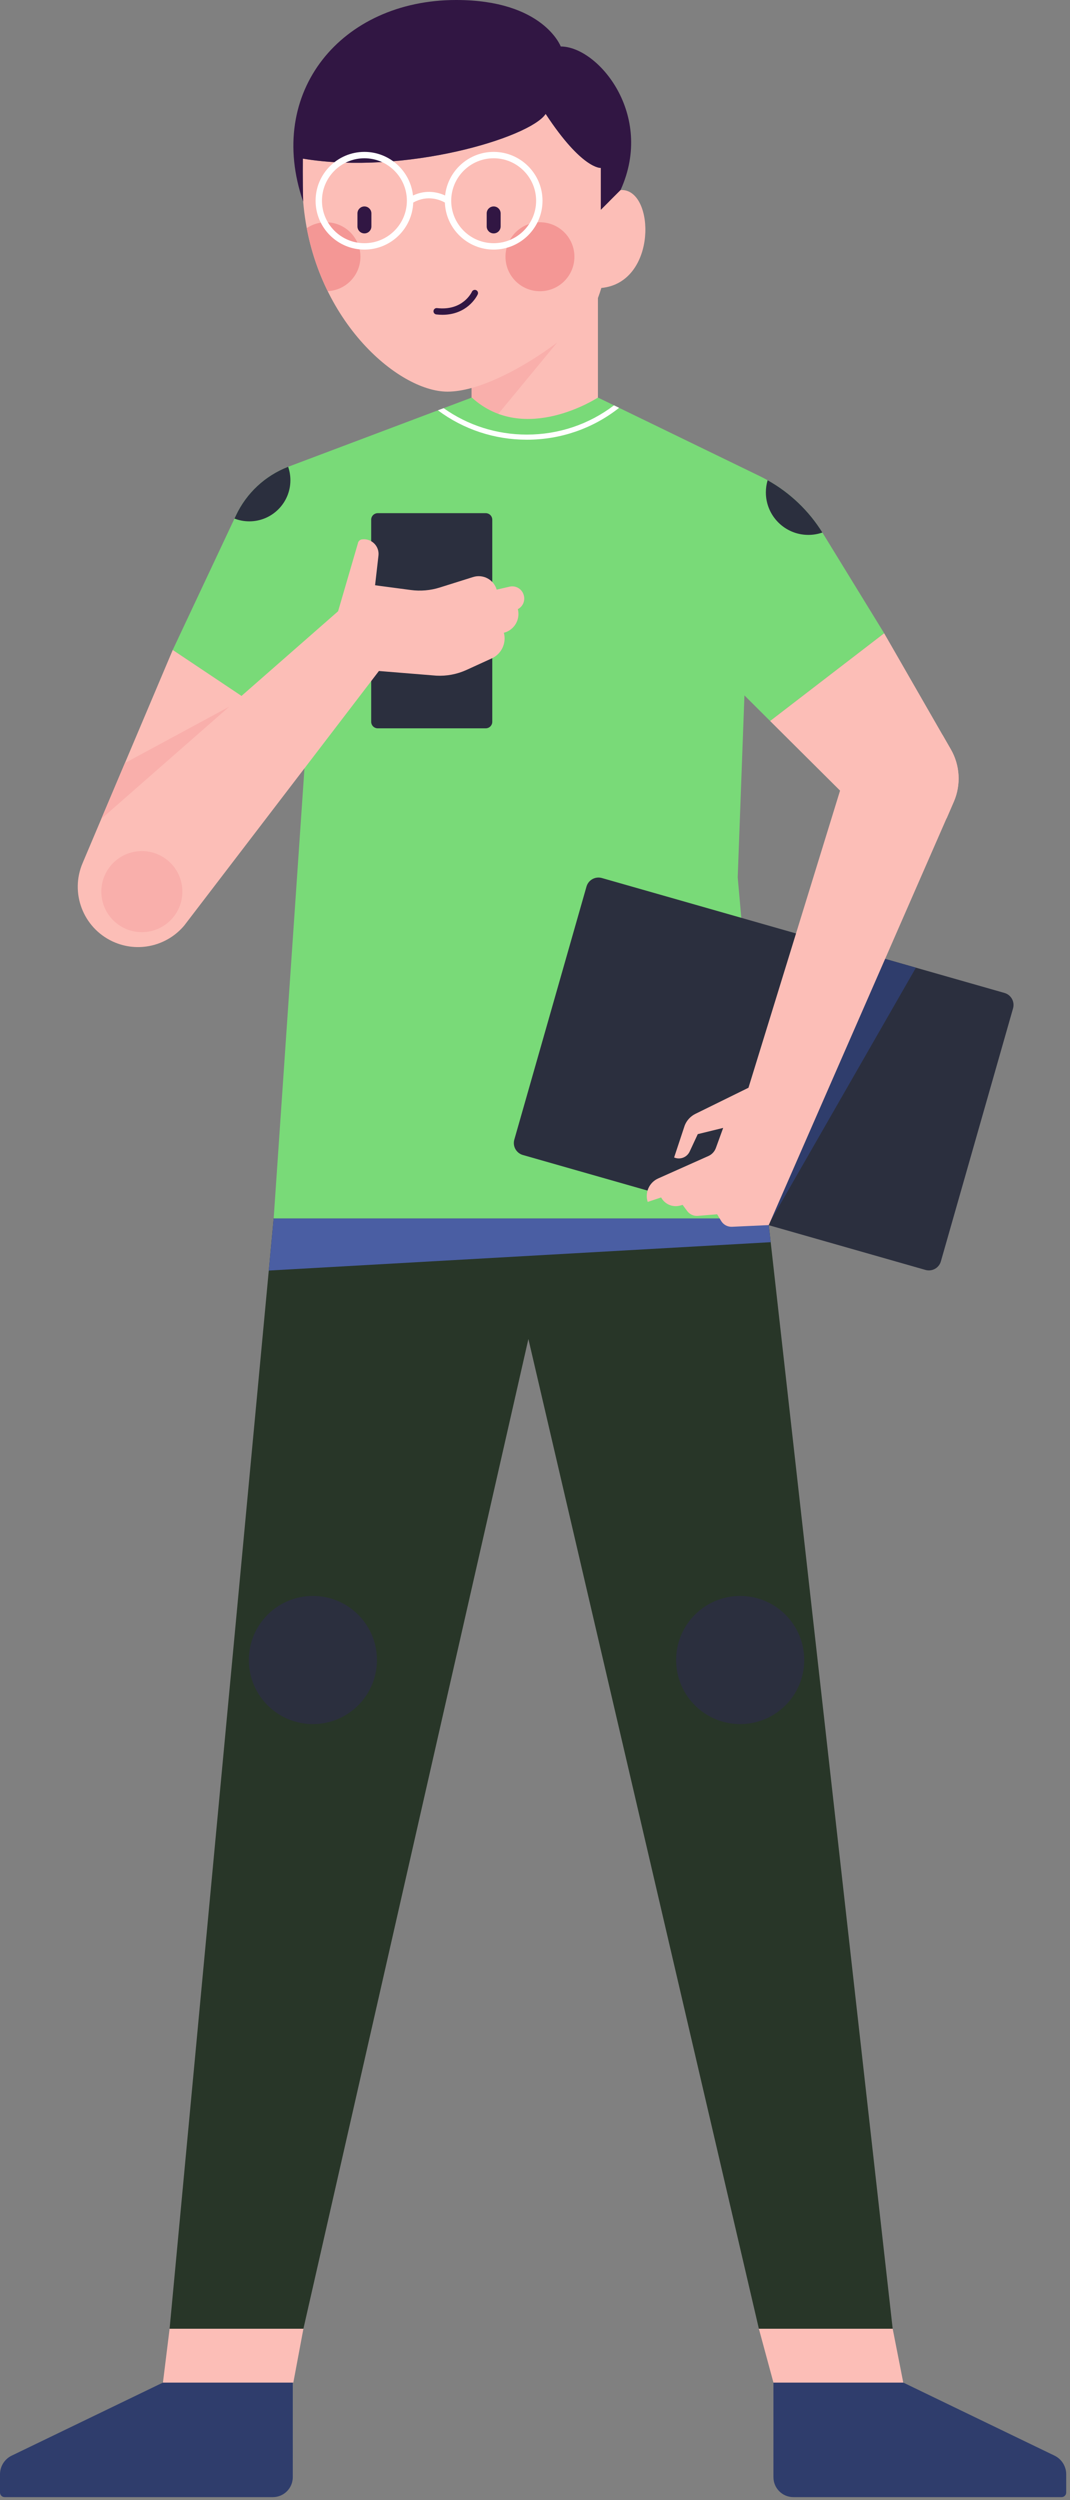 <svg width="137" height="320" viewBox="0 0 137 320" fill="none" xmlns="http://www.w3.org/2000/svg">
<rect x="0" y="0" width="137" height="320" fill="#808080" stroke="none"/>
<path d="M38.777 20.304C51.718 22.461 67.843 17.644 69.865 14.577C74.55 21.717 76.93 21.493 76.93 21.493V26.848L77.988 25.79C78.314 25.052 78.832 24.32 79.608 24.32C83.869 24.32 84.166 36.172 76.995 36.857C76.853 37.321 76.707 37.755 76.558 38.149V57.119H60.382V49.658C59.294 49.956 58.252 50.127 57.295 50.127C50.917 50.127 40.049 40.749 38.817 25.79C38.743 22.967 38.777 20.304 38.777 20.304Z" fill="#FCBEB7"/>
<path d="M58.411 0C69.567 0 71.798 5.95 71.798 5.95C76.559 5.95 83.847 14.652 79.458 24.32L79.436 24.342L76.929 26.849V21.494C76.929 21.494 74.55 21.718 69.864 14.578C67.842 17.644 51.716 22.461 38.776 20.305C38.776 20.305 38.742 22.968 38.816 25.791C38.816 25.794 38.816 25.797 38.816 25.8C33.984 11.817 43.685 0 58.411 0Z" fill="#311643"/>
<path d="M63.208 29.875C63.701 29.875 64.101 29.475 64.101 28.982V27.315C64.101 26.822 63.701 26.422 63.208 26.422C62.715 26.422 62.315 26.822 62.315 27.315V28.982C62.316 29.474 62.716 29.875 63.208 29.875Z" fill="#311643"/>
<path d="M46.66 29.875C47.153 29.875 47.553 29.475 47.553 28.982V27.315C47.553 26.822 47.153 26.422 46.66 26.422C46.167 26.422 45.767 26.822 45.767 27.315V28.982C45.767 29.474 46.168 29.875 46.66 29.875Z" fill="#311643"/>
<path d="M56.646 40.292C58.239 40.292 59.324 39.693 59.981 39.147C60.809 38.459 61.154 37.709 61.168 37.677C61.261 37.472 61.169 37.229 60.964 37.136C60.758 37.044 60.517 37.136 60.423 37.34C60.377 37.441 59.245 39.814 55.958 39.433C55.734 39.407 55.531 39.568 55.505 39.792C55.478 40.016 55.639 40.219 55.863 40.246C56.137 40.277 56.398 40.292 56.646 40.292Z" fill="#311643"/>
<path d="M69.134 37.274C66.697 37.274 64.721 35.298 64.721 32.861C64.721 30.423 66.697 28.447 69.134 28.447C71.571 28.447 73.547 30.423 73.547 32.861C73.547 35.298 71.571 37.274 69.134 37.274Z" fill="#F49795"/>
<path d="M39.277 29.197C39.836 32.161 40.774 34.863 41.959 37.268C44.293 37.152 46.149 35.224 46.149 32.861C46.149 30.424 44.174 28.448 41.737 28.448C40.826 28.448 39.979 28.724 39.277 29.197Z" fill="#F49795"/>
<path d="M46.66 19.44C49.882 19.44 52.542 21.89 52.878 25.024C54.63 24.199 56.176 24.646 56.991 25.021C57.328 21.888 59.987 19.44 63.208 19.44C66.656 19.44 69.461 22.245 69.461 25.693C69.461 29.14 66.655 31.946 63.208 31.946C59.838 31.946 57.082 29.265 56.961 25.923C56.443 25.63 54.779 24.869 52.908 25.928C52.784 29.267 50.029 31.946 46.661 31.946C43.213 31.946 40.408 29.14 40.408 25.693C40.408 22.245 43.212 19.44 46.66 19.44ZM63.208 31.128C66.206 31.128 68.644 28.69 68.644 25.693C68.644 22.695 66.206 20.257 63.208 20.257C60.21 20.257 57.772 22.695 57.772 25.693C57.772 28.69 60.211 31.128 63.208 31.128ZM46.66 31.128C49.658 31.128 52.096 28.69 52.096 25.693C52.096 22.695 49.658 20.257 46.66 20.257C43.663 20.257 41.224 22.695 41.224 25.693C41.224 28.69 43.663 31.128 46.66 31.128Z" fill="white"/>
<path d="M60.382 57.119V49.658C64.04 48.652 68.205 46.19 71.335 43.841L60.382 57.119Z" fill="#F9AFAB"/>
<path d="M21.715 298.059H38.848L67.654 171.382L97.165 298.059H114.297L98.335 155.941H35.041L21.715 298.059Z" fill="#283628"/>
<path d="M37.487 304.947V317.054C37.487 318.466 36.343 319.611 34.931 319.611H0.591C0.264 319.611 3.8147e-06 319.346 3.8147e-06 319.02V316.689C3.8147e-06 315.669 0.583 314.74 1.501 314.297L20.863 304.948H37.487V304.947Z" fill="#2F3D6C"/>
<path d="M99.029 304.947V317.054C99.029 318.466 100.173 319.611 101.585 319.611H135.924C136.25 319.611 136.515 319.346 136.515 319.02V316.689C136.515 315.669 135.932 314.74 135.014 314.297L115.652 304.948H99.029V304.947Z" fill="#2F3D6C"/>
<path d="M38.848 298.059L37.558 304.947H20.863L21.715 298.059H38.848Z" fill="#FCBEB7"/>
<path d="M114.297 298.059L115.652 304.947H99.029L97.165 298.059H114.297Z" fill="#FCBEB7"/>
<path d="M98.677 158.989L34.415 162.619L35.041 155.941H98.335" fill="#4A5EA3"/>
<path d="M39.233 94.691L35.041 155.942H98.334L94.455 112.296L95.315 89.005L98.6 92.279L113.206 81.051L105.358 68.262C103.417 65.099 100.611 62.557 97.273 60.937L79.27 52.199L78.612 51.88L76.557 50.883C76.557 50.883 67.162 57.048 60.409 50.883L56.802 52.243L56.068 52.519L36.988 59.711C34 60.837 31.568 63.083 30.209 65.974L22.117 83.188L39.233 94.691Z" fill="#79DA78"/>
<path d="M56.803 52.242C59.898 54.44 63.588 55.624 67.461 55.624C71.541 55.624 75.42 54.309 78.612 51.879L79.27 52.199C75.916 54.843 71.798 56.279 67.46 56.279C63.301 56.279 59.344 54.96 56.068 52.518L56.803 52.242Z" fill="white"/>
<path d="M98.059 63.023C98.059 66.028 100.495 68.463 103.499 68.463C104.129 68.463 104.732 68.356 105.295 68.159C103.558 65.367 101.144 63.067 98.285 61.466C98.138 61.959 98.059 62.481 98.059 63.023Z" fill="#2B2F3E"/>
<path d="M94.772 220.668C90.242 220.668 86.571 216.997 86.571 212.468C86.571 207.938 90.242 204.267 94.772 204.267C99.301 204.267 102.972 207.938 102.972 212.468C102.972 216.997 99.301 220.668 94.772 220.668Z" fill="#2B2F3E"/>
<path d="M40.062 220.668C35.533 220.668 31.861 216.997 31.861 212.468C31.861 207.938 35.533 204.267 40.062 204.267C44.591 204.267 48.263 207.938 48.263 212.468C48.263 216.997 44.591 220.668 40.062 220.668Z" fill="#2B2F3E"/>
<path d="M66.949 147.831L118.495 162.54C119.343 162.782 120.227 162.291 120.468 161.443L129.708 129.063C129.95 128.214 129.459 127.331 128.611 127.089L77.065 112.38C76.217 112.138 75.333 112.629 75.091 113.478L65.852 145.858C65.609 146.706 66.101 147.59 66.949 147.831Z" fill="#2B2F3E"/>
<path d="M48.359 93.219H62.197C62.656 93.219 63.03 92.847 63.03 92.386V66.514C63.03 66.054 62.657 65.681 62.197 65.681H48.359C47.9 65.681 47.526 66.053 47.526 66.514V92.386C47.526 92.846 47.899 93.219 48.359 93.219Z" fill="#2B2F3E"/>
<path d="M10.582 110.455L22.119 83.186L30.922 89.072L43.289 78.234L45.817 69.568C45.852 69.291 46.07 69.074 46.346 69.037C47.558 68.877 48.597 69.898 48.458 71.112L48.024 74.909L52.614 75.518C53.851 75.682 55.11 75.573 56.301 75.198L60.571 73.856C61.853 73.452 63.217 74.18 63.596 75.468L65.245 75.087C66.049 74.901 66.855 75.389 67.063 76.188L67.075 76.233C67.252 76.92 66.933 77.638 66.304 77.967C66.641 79.281 65.861 80.622 64.552 80.979L64.514 80.989C64.867 82.313 64.213 83.698 62.967 84.267L59.736 85.743C58.521 86.298 57.189 86.551 55.855 86.478L48.516 85.881L23.593 118.456L23.588 118.461C21.383 121.092 17.625 121.997 14.405 120.491C10.633 118.724 8.94 114.284 10.582 110.455Z" fill="#FCBEB7"/>
<path d="M30.022 66.374C30.611 66.602 31.251 66.728 31.92 66.728C34.826 66.728 37.182 64.372 37.182 61.465C37.182 60.863 37.08 60.284 36.894 59.745C33.95 60.883 31.555 63.112 30.211 65.972L30.022 66.374Z" fill="#2B2F3E"/>
<path d="M29.348 90.45L15.993 97.663L12.975 104.799L29.348 90.45Z" fill="#F9AFAB"/>
<path d="M98.367 156.799L117.273 123.854L113.273 122.713L98.367 156.799Z" fill="#2F3D6C"/>
<path d="M18.162 119.308C15.297 119.308 12.974 116.985 12.974 114.119C12.974 111.254 15.297 108.931 18.162 108.931C21.028 108.931 23.351 111.254 23.351 114.119C23.351 116.985 21.028 119.308 18.162 119.308Z" fill="#F9AFAB"/>
<path d="M116.757 99.35C116.757 102.028 118.67 104.26 121.206 104.752L122.132 102.597C123.063 100.432 122.92 97.955 121.746 95.912L120.689 94.073C118.415 94.75 116.757 96.856 116.757 99.35Z" fill="#F9AFAB"/>
<path d="M84.265 150.833L90.702 147.96C91.148 147.761 91.494 147.389 91.66 146.93L92.594 144.361L89.341 145.159L88.304 147.386C87.955 148.135 87.073 148.473 86.313 148.145L87.667 144.056C87.92 143.406 88.409 142.874 89.035 142.565L95.832 139.223L107.558 101.191L98.6 92.279L113.205 81.051L121.745 95.913C122.918 97.957 123.062 100.433 122.131 102.598L98.43 156.8L93.725 157.017C93.16 157.043 92.626 156.757 92.335 156.272L91.823 155.417L89.348 155.62C88.818 155.663 88.303 155.43 87.985 155.002L87.403 154.216L87.056 154.308C86.108 154.558 85.112 154.125 84.649 153.262L82.93 153.834C82.543 152.639 83.119 151.345 84.265 150.833Z" fill="#FCBEB7"/>
</svg>
